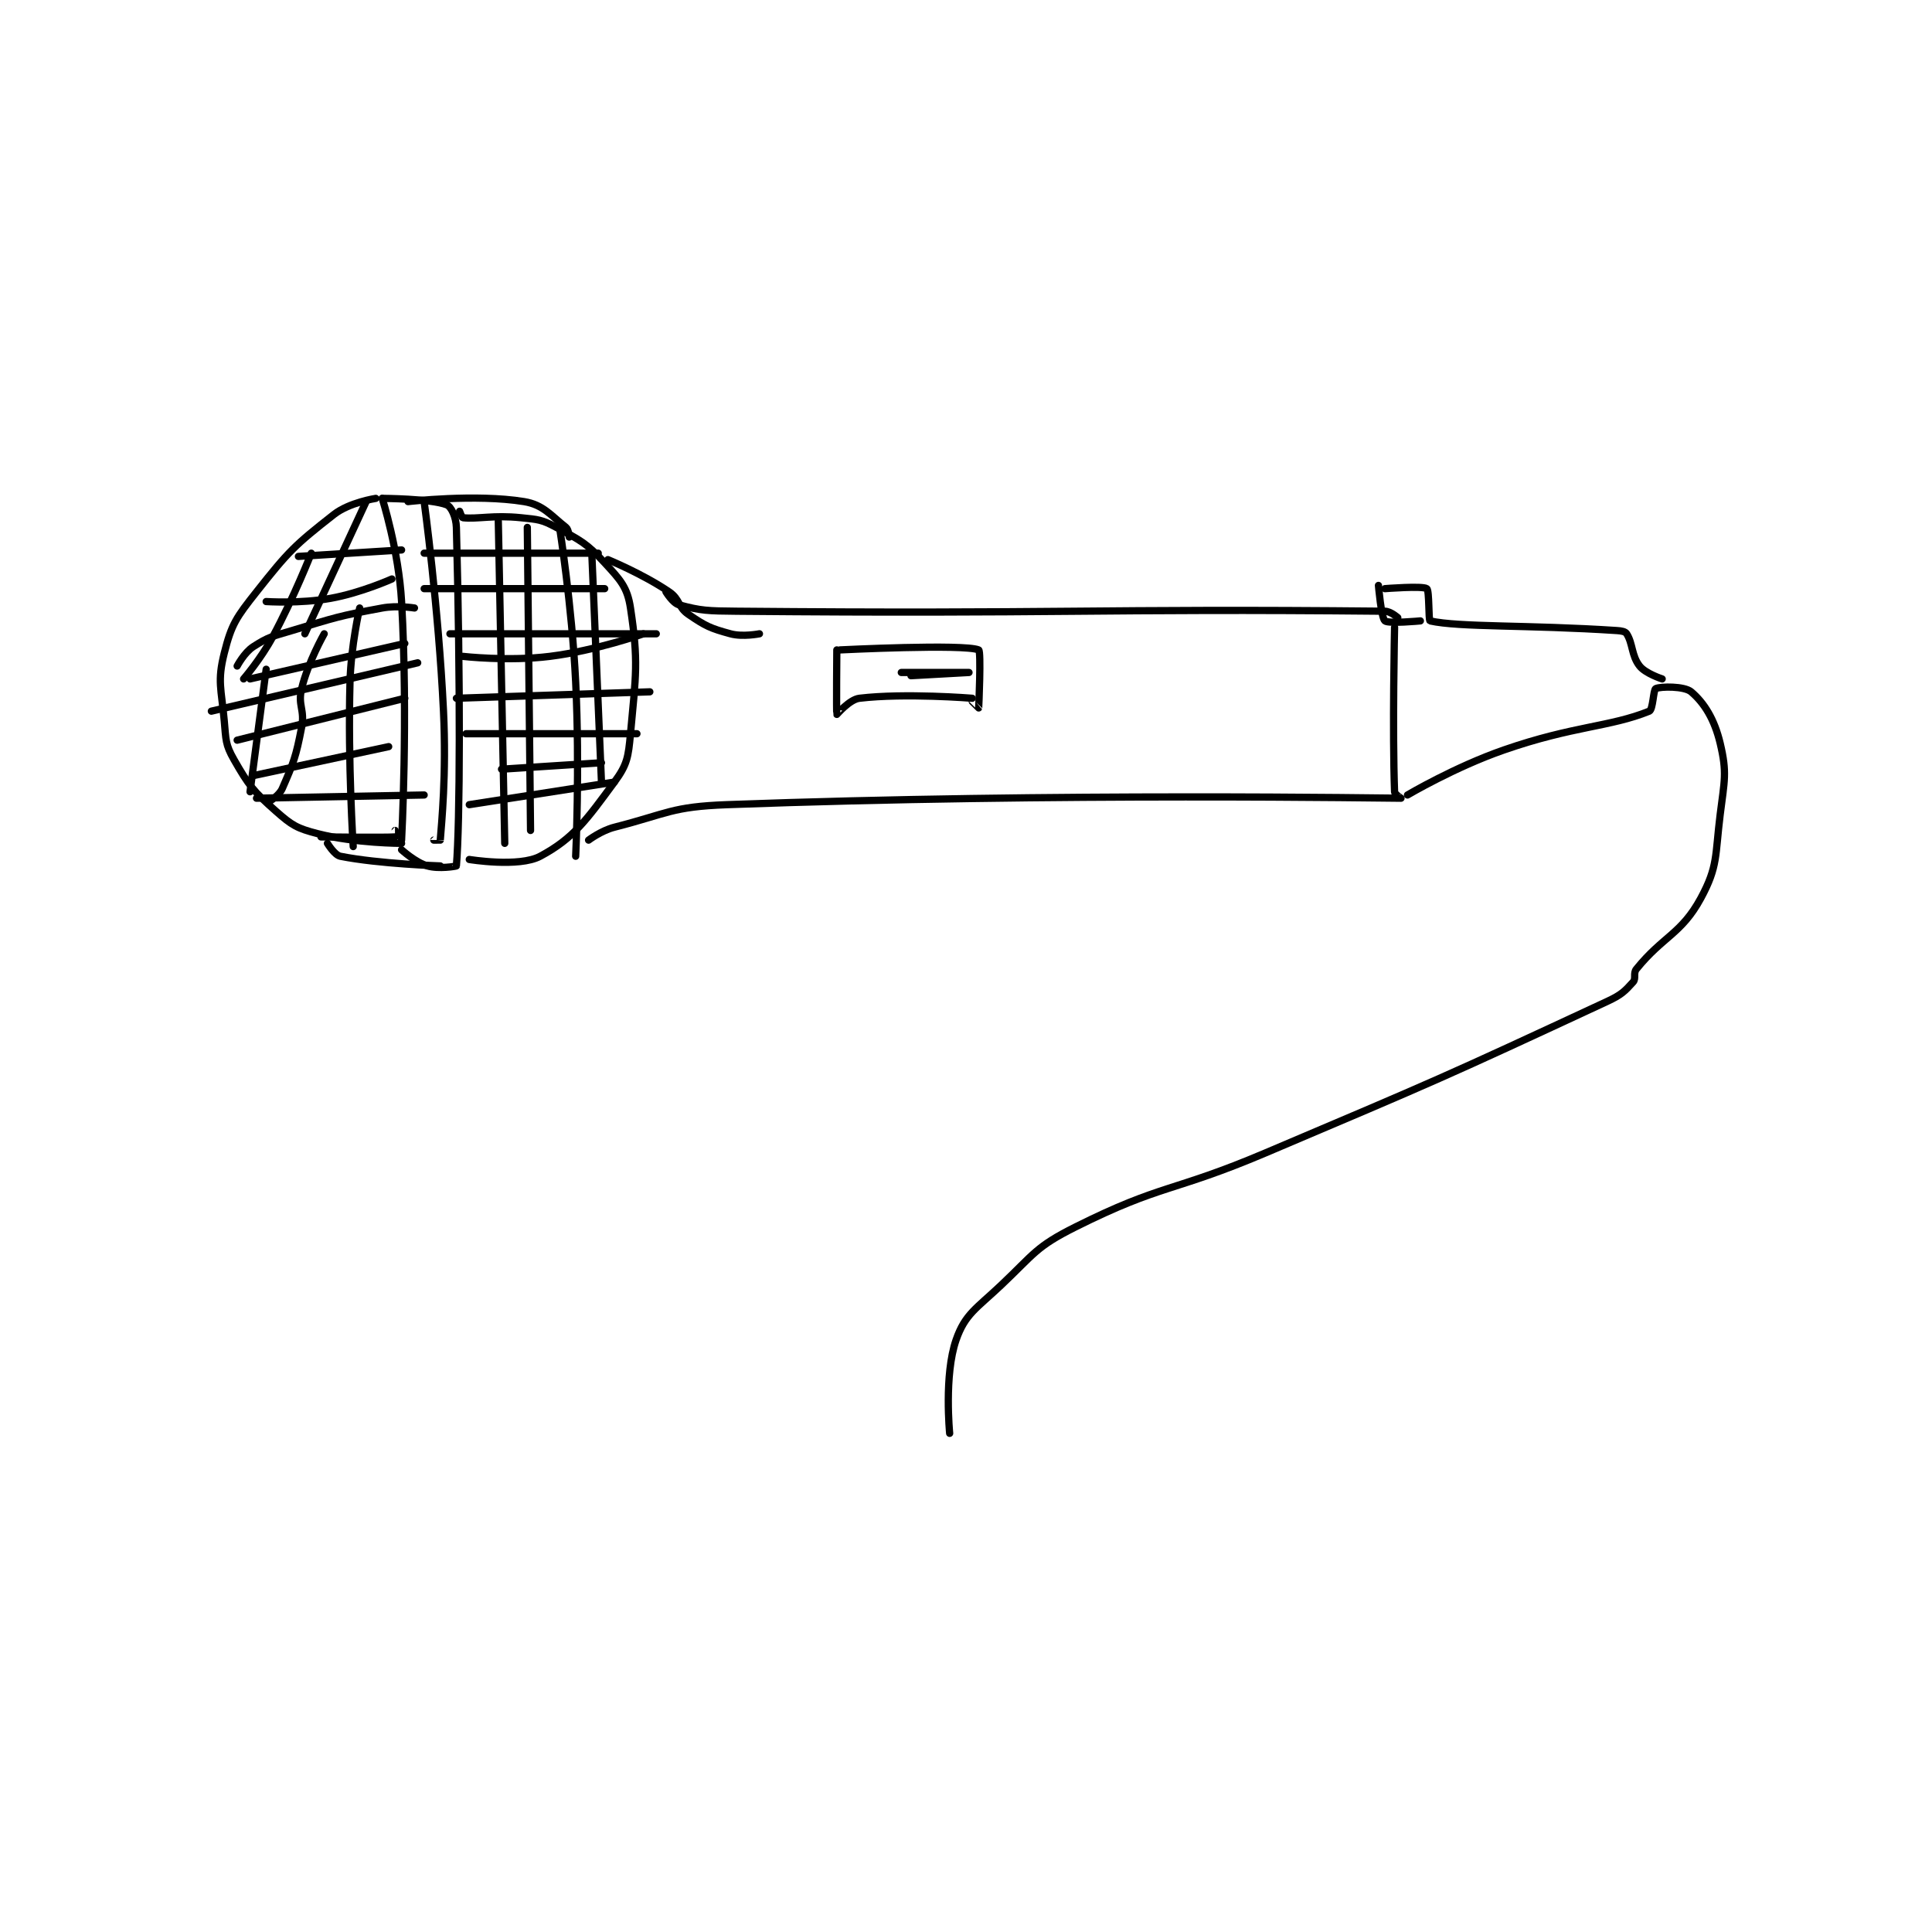 <?xml version="1.0" encoding="utf-8"?>
<!DOCTYPE svg PUBLIC "-//W3C//DTD SVG 1.1//EN" "http://www.w3.org/Graphics/SVG/1.1/DTD/svg11.dtd">
<svg viewBox="0 0 800 800" preserveAspectRatio="xMinYMin meet" xmlns="http://www.w3.org/2000/svg" version="1.1">
<g fill="none" stroke="black" stroke-linecap="round" stroke-linejoin="round" stroke-width="2.247">
<g transform="translate(87.52,206.369) scale(1.335) translate(-173,-188.133)">
<path id="0" d="M224 188.133 C224 188.133 215.798 189.373 211 193.133 C198.858 202.65 196.99 204.499 187 217.133 C180.745 225.044 179.247 227.147 177 236.133 C174.806 244.911 176.081 247.028 177 257.133 C177.537 263.039 177.318 264.439 180 269.133 C184.582 277.152 185.957 278.903 193 285.133 C197.978 289.537 199.543 290.478 206 292.133 C217.683 295.129 232 295.133 232 295.133 "/>
<path id="1" d="M226 188.133 C226 188.133 231.103 204.29 232 220.133 C234.052 256.386 232 294.133 232 294.133 "/>
<path id="2" d="M226 188.133 C226 188.133 241.042 188.193 246 190.133 C247.369 190.669 248.913 193.876 249 197.133 C250.294 245.44 250.117 289.104 249 302.133 C248.992 302.229 243.536 303.173 240 302.133 C236.279 301.039 232 297.133 232 297.133 "/>
<path id="3" d="M239 189.133 C239 189.133 243.46 221.787 245 254.133 C245.943 273.928 244.393 288.9 244 294.133 C243.999 294.153 242 294.133 242 294.133 "/>
<path id="4" d="M250 192.133 C250 192.133 250.687 194.1 251 194.133 C255.661 194.624 260.406 193.244 269 194.133 C274.4 194.692 275.429 194.672 280 197.133 C287.58 201.215 289.344 201.986 295 208.133 C299.871 213.428 302.021 215.646 303 222.133 C305.511 238.77 304.7 242.779 303 261.133 C302.326 268.411 302.003 270.701 298 276.133 C289.442 287.748 285.373 293.601 275 299.133 C268.372 302.668 253 300.133 253 300.133 "/>
<path id="5" d="M296 207.133 C296 207.133 306.79 211.55 315 217.133 C318.424 219.462 317.652 221.843 321 224.133 C326.308 227.765 327.801 228.443 334 230.133 C337.812 231.173 343 230.133 343 230.133 "/>
<path id="6" d="M290 294.133 C290 294.133 293.913 291.179 298 290.133 C314.663 285.871 315.703 283.771 333 283.133 C435.567 279.35 539.654 281.179 542 281.133 C542.022 281.133 540.029 279.888 540 279.133 C539.3 260.582 540 228.133 540 228.133 "/>
<path id="7" d="M314 217.133 C314 217.133 316.122 220.621 318 221.133 C324.843 223 327.047 223.052 336 223.133 C435.878 224.046 446.839 222.254 537 223.133 C538.803 223.151 541 225.133 541 225.133 "/>
<path id="8" d="M535 215.133 C535 215.133 535.855 225.165 537 226.133 C538.114 227.076 548 226.133 548 226.133 "/>
<path id="9" d="M537 216.133 C537 216.133 548.699 215.204 550 216.133 C550.815 216.715 550.494 226.022 551 226.133 C560.261 228.174 581.067 227.302 609 229.133 C610.471 229.23 611.554 229.432 612 230.133 C613.924 233.157 613.462 236.904 616 240.133 C617.834 242.468 623 244.133 623 244.133 "/>
<path id="10" d="M544 280.133 C544 280.133 558.682 271.443 574 266.133 C595.605 258.644 606.736 259.091 619 254.133 C620.188 253.653 620.241 247.484 621 247.133 C622.529 246.428 629.888 246.338 632 248.133 C636.028 251.557 639.22 256.616 641 264.133 C643.16 273.254 642.319 275.578 641 286.133 C639.396 298.967 640.367 302.224 635 312.133 C628.975 323.256 623.248 323.921 615 334.133 C613.961 335.42 614.961 337.066 614 338.133 C611.412 341.009 610.324 342.123 606 344.133 C554.766 367.953 553.309 368.517 500 391.133 C470.895 403.481 468.016 400.625 441 414.133 C428.737 420.265 428.314 422.377 418 432.133 C410.249 439.466 406.791 441.11 404 449.133 C400.211 460.028 402 478.133 402 478.133 "/>
<path id="11" d="M367 235.133 C367 235.133 366.832 254.773 367 255.133 C367.015 255.165 370.921 250.5 374 250.133 C388.191 248.444 409 250.133 409 250.133 "/>
<path id="12" d="M368 235.133 C368 235.133 406.426 233.219 411 235.133 C411.801 235.469 411.024 252.943 411 253.133 C410.998 253.152 409 251.133 409 251.133 "/>
<path id="13" d="M390 243.133 C390 243.133 408 242.133 408 242.133 C408 242.133 387 242.133 387 242.133 "/>
<path id="14" d="M181 240.133 C181 240.133 183.215 235.935 186 234.133 C190.777 231.042 191.876 230.97 198 229.133 C211.653 225.037 212.256 224.665 226 222.133 C230.693 221.269 236 222.133 236 222.133 "/>
<path id="15" d="M190 220.133 C190 220.133 200.541 220.831 210 219.133 C219.411 217.444 229 213.133 229 213.133 "/>
<path id="16" d="M200 206.133 L232 204.133 "/>
<path id="17" d="M221 189.133 L202 230.133 "/>
<path id="18" d="M204 205.133 C204 205.133 198.674 218.738 192 231.133 C188.331 237.948 183 244.133 183 244.133 "/>
<path id="19" d="M173 254.133 L237 239.133 "/>
<path id="20" d="M185 244.133 L233 233.133 "/>
<path id="21" d="M208 230.133 C208 230.133 202.974 238.956 201 247.133 C199.733 252.384 202.068 253.615 201 259.133 C199.206 268.404 198.518 270.043 195 278.133 C194.066 280.282 191 282.133 191 282.133 "/>
<path id="22" d="M181 263.133 L233 250.133 "/>
<path id="23" d="M186 274.133 L228 265.133 "/>
<path id="24" d="M187 281.133 L239 280.133 "/>
<path id="25" d="M207 293.133 C207 293.133 227.147 293.382 230 293.133 C230.022 293.132 230 291.133 230 291.133 "/>
<path id="26" d="M219 222.133 C219 222.133 216.308 233.729 216 245.133 C215.319 270.319 217 296.133 217 296.133 "/>
<path id="27" d="M190 241.133 L185 279.133 "/>
<path id="28" d="M262 195.133 L264 295.133 "/>
<path id="29" d="M271 197.133 L272 291.133 "/>
<path id="30" d="M281 197.133 C281 197.133 284.827 221.198 286 245.133 C287.313 271.924 286 299.133 286 299.133 "/>
<path id="31" d="M291 205.133 L294 276.133 "/>
<path id="32" d="M239 205.133 L293 205.133 "/>
<path id="33" d="M239 216.133 L295 216.133 "/>
<path id="34" d="M247 230.133 L311 230.133 "/>
<path id="35" d="M249 250.133 L309 248.133 "/>
<path id="36" d="M251 237.133 C251 237.133 265.076 238.749 278 237.133 C292.3 235.346 307 230.133 307 230.133 "/>
<path id="37" d="M252 261.133 L305 261.133 "/>
<path id="38" d="M253 283.133 L298 276.133 "/>
<path id="39" d="M263 272.133 L294 270.133 "/>
<path id="40" d="M234 189.133 C234 189.133 254.972 186.68 270 189.133 C275.972 190.108 278.349 193.479 283 197.133 C283.81 197.769 284 200.133 284 200.133 "/>
<path id="41" d="M209 295.133 C209 295.133 211.189 298.771 213 299.133 C224.925 301.518 244 302.133 244 302.133 "/>
</g>
</g>
</svg>
